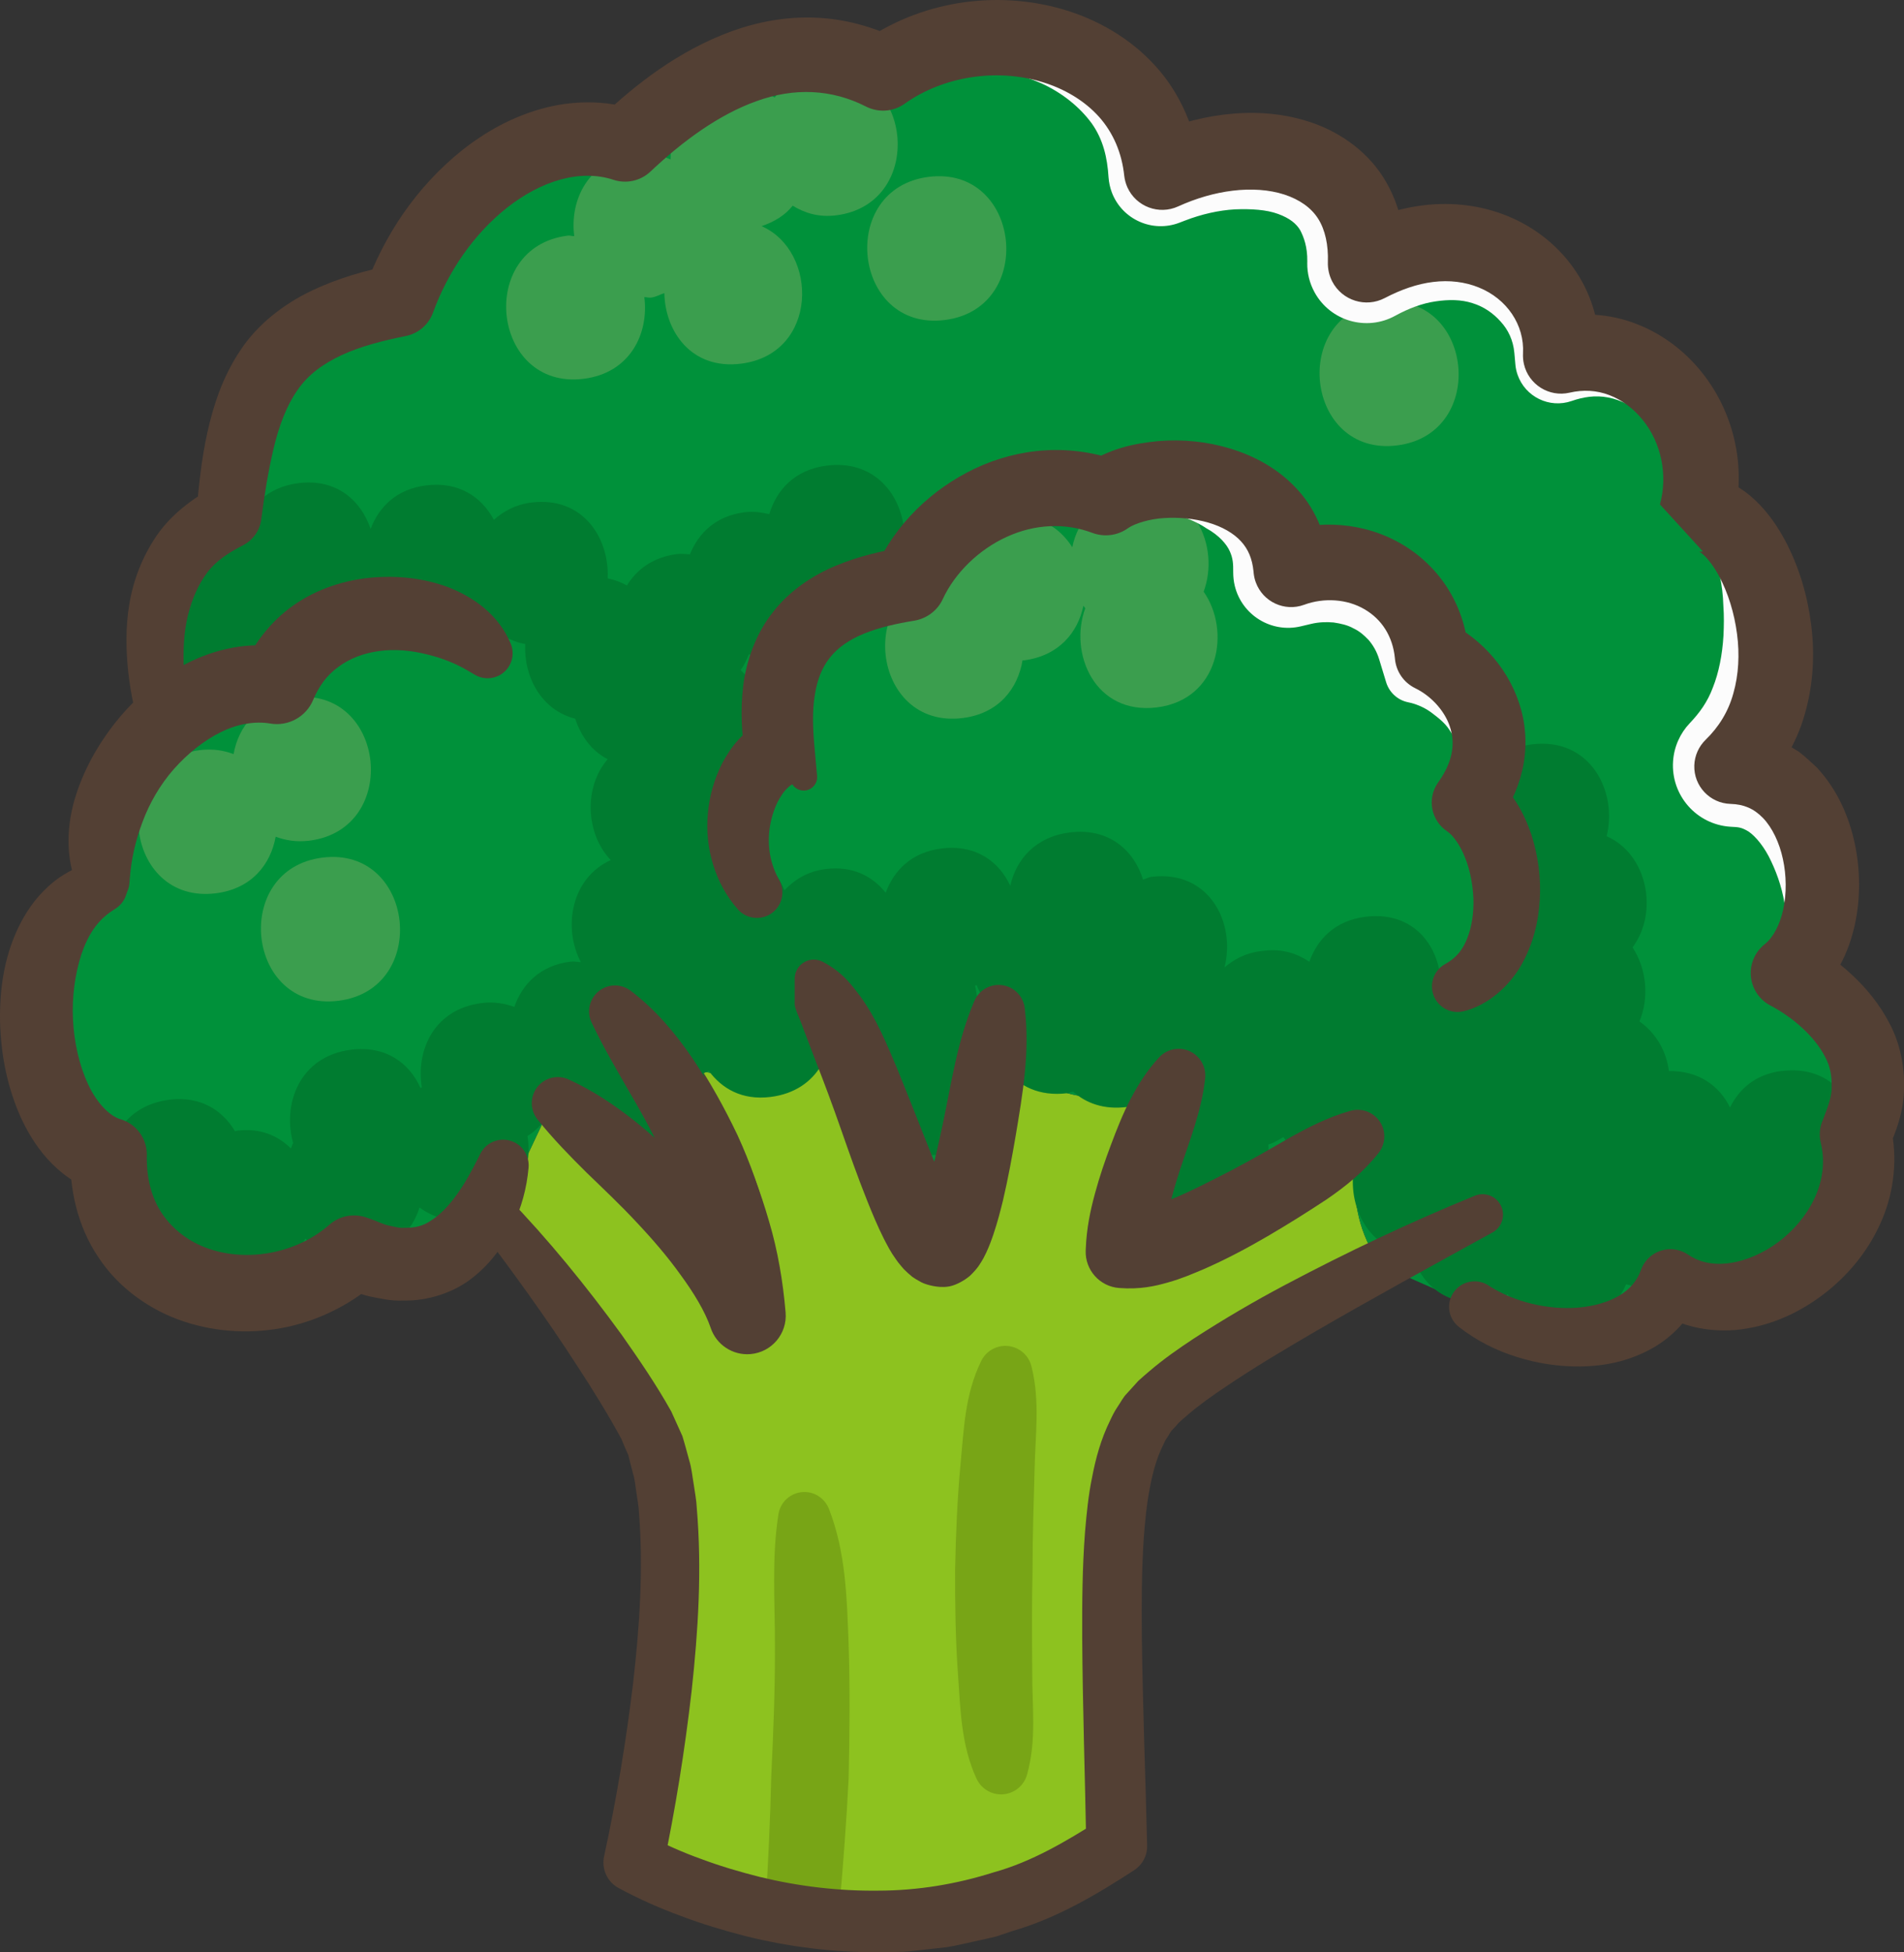 <svg xmlns="http://www.w3.org/2000/svg" width="1053.35" height="1080" viewBox="0 0 1053.35 1080"><rect x="0" y="0" width="1053.35" height="1080" fill="#333333" stroke="none"/><g id="a"/><g id="b"><g id="c"><g id="d"><path d="M754.66 626.25 621.9 691.5l29.59-95.13c-80.77 35.26-97.01-28.14-97.01-28.14l-33.34 122.44s-21.16-33.04-58.79-126.51c-60.85 64.97-114.83 4.66-114.83 4.66l60.72 124.78-102.03-85.09-30.62 65.03c19.14 23.16 56.66 70.37 81.48 113.81 34.36 60.09-6.56 242.71-6.56 242.71.0.0 140.9 80.39 267.25-9.23-2.89-130.49-8.67-203.57 17.14-238.68 15.62-21.24 80.26-57.14 128.98-82.24l.19.08c-25.58-35.33-9.4-73.73-9.4-73.73z" fill="#8dc21f"/><path d="M988.59 538.31c34.39-26.12 23.45-113.65-31.04-114.08 51.39-47.85 12.04-145.25-19.14-139.68 13.83-50.39-27.46-98.89-74.74-87.95 2.47-47.29-51.15-81.74-107.65-50.63 2.55-60.16-59.18-76.15-113.07-50.96C635.72 23.78 545.49-.17 488.51 40.49c-55.55-28.29-108.2 6.82-142.67 39.66-47.28-15.91-104.07 26.42-125.12 86.1-72.06 14.04-86.51 46.04-94.1 119.12-57.55 27.01-38.88 102.04-34.96 115.64-25.65 23.12-42.09 59.56-33.44 89.19-54.92 16.93-47.07 133.37 1.87 149.08-2.38 74.96 86.1 98.27 135.86 53.48 41.21 18.97 63.21-5.27 73.92-26.09 1.6 1.9 3.64 4.38 5.72 6.87l30.62-65.03 102.03 85.09-60.72-124.78s53.97 60.31 114.83-4.66c37.63 93.47 58.79 126.51 58.79 126.51l33.34-122.44s16.24 63.4 97.01 28.14l-29.59 95.13 132.76-65.25s-16.18 38.39 9.4 73.73l51.3 22.7c33.24 24.37 93.75 25.26 109.02-13.59 42.32 29.9 116.23-22.96 102.19-81.6 28.08-57.18-37.98-89.18-37.98-89.18z" fill="#00913a"/><path d="M348.95 548.15c16.5 8.81 25.03 22.9 34.55 36.55 9.35 13.71 17.37 28.33 24.58 43.43 6.97 15.2 12.63 31.17 16.72 47.62 4.07 16.31 7.92 33.57 2.62 50.9-2.43 7.94-10.83 12.4-18.77 9.97-3.53-1.08-6.38-3.34-8.23-6.23l-1.13-1.75c-4.52-7.03-5.99-13.96-8.39-20.91-1.03-3.48-1.65-7.01-2.57-10.5l-3.11-10.42c-4.61-13.76-9.55-27.52-16.05-40.76-6-13.44-13.01-26.53-20.42-39.44-7.32-12.92-17.02-24.56-20.89-39.74l-.46-1.82c-2.04-8.01 2.8-16.16 10.81-18.2 3.76-.96 7.57-.38 10.74 1.3z" fill="#534034"/><path d="M453.74 39.92c-11.52 1.44-19.58 6.91-25.19 14-6.55-3.98-14.26-6.55-24.05-5.33-23.38 2.92-33.64 21.27-33.52 39.6-5.65-2.38-12.06-3.7-19.75-2.74-25.78 3.22-36.14 25.14-33.54 45.18-1.29.04-2.27-.44-3.62-.27-50.85 6.36-42.15 85.58 8.84 79.2 25.78-3.22 36.13-25.16 33.55-45.18 1.28-.06 2.27.44 3.61.28 2.91-.36 4.95-1.7 7.47-2.51.4 21.34 15.08 42.47 42.39 39.05 42.96-5.37 43.03-62.27 11.39-76.09 7.22-2.44 13.12-6.14 17.21-11.31 6.55 3.98 14.26 6.55 24.05 5.33 50.85-6.36 42.16-85.58-8.84-79.2z" fill="#3b9e4e"/><path d="M626.25 272.51c-19.37 2.42-29.99 15.43-33.03 30.24-6.97-11-18.75-18.73-35.72-16.61-20.1 2.51-30.57 16.44-33.12 31.96-.23.0-.4-.09-.64-.06-50.85 6.36-42.15 85.58 8.84 79.2 20.1-2.51 30.57-16.46 33.12-31.96.23-.03.4.09.64.06 19.38-2.42 29.99-15.43 33.03-30.24.32.49.7.94 1.03 1.42-9.21 24.94 5.35 59.11 39.65 54.83s41.11-42.18 25.85-64.02c9.22-24.94-5.34-59.12-39.65-54.83z" fill="#3b9e4e"/><path d="M162.3 385.87c-19.83 2.48-30.34 16.06-33.08 31.31-5.42-2.02-11.51-3.08-18.64-2.19-50.85 6.36-42.15 85.58 8.84 79.2 19.83-2.48 30.35-16.06 33.08-31.3 5.43 2.01 11.51 3.08 18.64 2.19 50.85-6.36 42.16-85.58-8.84-79.2z" fill="#3b9e4e"/><path d="M178.41 474.45c-50.85 6.36-42.15 85.58 8.84 79.2 50.85-6.36 42.16-85.58-8.84-79.2z" fill="#3b9e4e"/><path d="M513.82 97.84c-50.85 6.36-42.15 85.58 8.84 79.2 50.85-6.36 42.16-85.58-8.84-79.2z" fill="#3b9e4e"/><path d="M764.07 167.21c-50.85 6.36-42.15 85.58 8.84 79.2 50.85-6.36 42.16-85.58-8.84-79.2z" fill="#3b9e4e"/><path d="M985.82 592.44c-14.71 1.84-23.7 10.06-28.73 20.24-5.83-11.97-17.46-20.46-33.78-20.13-1.45-11.1-7.23-21.1-16.31-27.47 5.44-13.1 3.99-29.14-3.84-40.96 14.45-19.24 8.49-51.49-14.33-61.51 6.21-24.41-8.91-54.88-41.34-50.82-42.93 5.37-43.03 62.17-11.43 76.04-3.03 11.88-.31 24.59 6.39 34.65-.47.61-1.26.98-1.69 1.63-19.33-3.15-37.49 9.76-44.05 27.11 2.96-22.76-11.46-47.77-41.3-44.04-16.89 2.11-26.64 12.49-31.03 24.88-6.74-4.51-14.91-7.38-25.34-6.07l-1.64.21c-8.49 1.06-14.73 4.61-19.98 8.98 6.32-24.19-8.15-54.12-40.52-50.08-1.77.22-2.92 1.13-4.54 1.53-4.91-16.02-18.73-28.82-40.48-26.1-19.05 2.38-29.73 14.98-32.97 29.48-6.18-13.25-18.89-23-38.06-20.6-16.7 2.09-26.39 12.28-30.85 24.48-7.22-9.01-18.06-15-33.15-13.12-10.15 1.27-17.31 5.92-22.85 11.74-5.73-14.17-18.75-24.9-38.73-22.48 6.85-9.82 9.16-22.4 6.42-33.99 25.34-12.53 26.47-48.31 8.06-65.33 1.93-2.64 3.32-5.61 4.51-8.64 2.27.07 4.15.82 6.63.51 17.81-2.23 27.91-13.55 31.85-26.85 4.2.89 8.5 1.67 13.57 1.04 50.85-6.36 42.15-85.58-8.84-79.2-17.82 2.23-27.92 13.56-31.86 26.85-4.2-.89-8.5-1.67-13.57-1.04-16.15 2.02-25.68 11.66-30.36 23.32-2.33-.08-4.47-.5-7.01-.18-13.38 1.67-22.39 8.5-27.84 17.38-3.21-1.78-6.76-3.13-10.65-3.92 1.01-22.28-13.68-45.53-42.23-41.96-8.89 1.11-15.41 4.88-20.74 9.55-6.61-12.43-19.2-21.33-37.49-19.04-16.51 2.06-26.13 12.05-30.68 24.06-5.32-15.59-18.7-27.96-39.94-25.3-17.51 2.19-27.48 13.21-31.58 26.2-3.42-.46-6.61-1.3-10.54-.81-13.49 1.69-22.52 8.63-27.95 17.63-27.51 21.33-15.1 76.43 27.91 71.06 13.36-1.67 22.37-8.48 27.84-17.32 6.11-4.81 10.37-11.2 12.63-18.37 3.42.46 6.61 1.3 10.54.81 16.51-2.06 26.13-12.07 30.68-24.06 5.32 15.59 18.7 27.96 39.94 25.3 9.21-1.15 15.82-5.2 21.23-10.2 5.01 9.26 13.09 16.71 24.76 18.77-.87 17.92 8.82 36.55 27.64 41.29 3.1 9.4 8.94 17.8 17.99 22.42-13.42 15.56-12.2 41.22 1.7 55.82-22.01 9.99-26.56 37.39-16.56 56.45-1.91-.06-3.58-.56-5.68-.29-16.97 2.12-26.75 12.58-31.1 25.04-5.31-1.87-11.15-2.97-18.05-2.11-26.41 3.3-36.45 26.16-33.15 46.59-.22.13-.5.22-.72.37-6.07-13.57-18.99-23.58-38.39-21.15-28.63 3.58-38.12 30.15-32.06 51.64-.56.92-.77 1.98-1.25 2.95-7.13-6.99-16.83-11.42-29.87-9.79-.4.05-.63.28-1.02.34-6.85-11.51-18.91-19.65-36.35-17.47-50.85 6.36-42.16 85.58 8.84 79.2.4-.05.62-.28 1.01-.34 6.86 11.51 18.92 19.65 36.36 17.47 14.43-1.8 23.83-9.58 29.04-19.52 7.19 6.63 17.28 10.36 30.01 8.77l1.65-.21c17.41-2.18 27.49-12.89 31.48-25.76 6.89 5.02 15.51 8.15 26.54 6.77 26.31-3.29 36.39-26 33.21-46.34 7.34-4.55 12.08-11.4 14.8-18.99 2.64.91 5.45 1.54 8.46 1.85 3.02 18.93 17.47 35.78 42.01 32.71 28.05-3.51 37.41-28.97 32.12-50.23.93-.47 1.98-.88 2.86-1.4 7.17 9.76 18.36 16.46 34.19 14.48 26.82-3.35 36.65-26.82 32.81-47.39 1.83.07 3.49.39 5.32.42 1.13 11.01 6.52 21.12 15.12 27.85-6.26 24.43 8.85 54.96 41.31 50.91 39.36-4.92 42.7-53.11 18.69-71.85 1.77-6.98 1.57-14.41-.09-21.44.31-.12.52-.32.82-.46 1.93 5.11 4.83 9.17 8.2 12.62-3.92 23.71 11.12 51.12 41.96 47.26 1.21-.15 2.11-.66 3.24-.88 7.17 6.42 17.07 10.09 29.59 8.53 4.86-.61 8.93-2.06 12.67-3.86-21.61 23.52-8.42 72.1 32.13 67.03 24.6-3.08 34.99-23.19 33.67-42.43 3.16-.97 5.69-2.56 8.27-4.1 7.12 10.16 18.48 17.17 34.67 15.15 1.9-.24 3.48-.83 5.14-1.33-5.54 21.71 5.85 48.08 31.21 50.87 5.02 16.12 18.51 29.16 40.25 26.44 4.96-.62 9.07-2.22 12.91-4.07 6.98 10.92 18.72 18.58 35.62 16.47 15.59-1.95 24.96-11.02 29.84-22.09 4.82 1.36 10.16 1.99 16.2 1.24 9.42-1.18 16.13-5.36 21.58-10.52 7.2 6.77 17.34 10.69 30.25 9.08 23.91-2.99 34.2-22.09 33.59-40.82 42.67-12.59 33.06-83.05-15.38-76.99z" fill="#007c30"/><path d="M469.49 984.13c.55-24.82.8-49.68.0-74.67-.99-24.92-1.4-50.37-10.92-74.78-1.84-4.66-6.04-8.29-11.35-9.1-7.94-1.21-15.36 4.24-16.57 12.18l-.07.42c-3.72 24.27-1.83 47.84-1.86 71.93.1 24.01-.85 48.19-2.03 72.34-.54 24.21-1.74 48.44-3.21 72.69-.02.38-.05.75-.08 1.13 12.4 2.76 25.94 4.86 40.34 5.97.13-1.33.26-2.67.38-4 2.19-24.63 4.11-49.33 5.37-74.12z" fill="#78a516"/><path d="M280.33 661.86c23.23 24.05 43.98 49.62 63.63 76.61 9.61 13.72 18.94 27.27 27.4 42.38l6.14 13.58c1.39 4.47 2.53 8.91 3.77 13.39 1.41 4.52 1.72 8.83 2.5 13.23.6 4.37 1.53 8.81 1.7 13.09 2.93 34.57.77 68.03-2.82 101.13-3.8 33.14-9 65.58-15.91 98.44l-7.98-18.07c8.74 4.59 19.43 9.37 29.71 13 10.39 3.88 21.06 6.98 31.81 9.71 21.54 5.25 43.59 7.85 65.44 7.6 21.89.0 43.53-3.61 64.13-10.16 20.97-5.82 39.84-17.03 58.2-28.66l-7.09 14.1c-.68-38.18-1.99-76.34-2.25-115.01-.07-19.35.04-38.81 1.56-58.72.86-9.98 1.8-20.01 3.93-30.33 1.96-10.24 4.78-20.8 9.91-31.24 1.22-2.61 2.48-5.21 4.21-7.72 1.72-2.48 2.97-5.16 5.2-7.4l6.24-6.88c2.06-1.94 4.08-3.57 6.14-5.37 8.2-7.01 16.38-12.64 24.69-18.14 16.65-10.78 33.44-20.61 50.57-29.68 34.27-18.14 68.98-34.6 104.78-49.24 5.77-2.36 12.37.41 14.73 6.18 2.2 5.37-.04 11.44-5 14.17l-.11.06c-33.27 18.32-66.8 36.6-99.45 55.61-16.31 9.54-32.5 19.17-47.77 29.49-7.61 5.08-15.18 10.43-21.47 15.91-1.54 1.36-3.25 2.74-4.66 4.08-1.1 1.29-2.22 2.54-3.38 3.77-1.29 1.07-1.96 2.92-3 4.33-1.04 1.41-1.83 3.14-2.61 4.88-3.32 6.75-5.57 14.84-7.12 23.37-1.72 8.44-2.54 17.51-3.26 26.58-1.29 18.26-1.32 37.1-1.13 56.01.47 37.86 2 76.2 2.91 114.54v.62c.15 5.61-2.72 10.62-7.09 13.49-20.96 13.65-42.93 26.61-67.29 33.66l-8.97 3.02c-3.04.8-6.14 1.41-9.21 2.12-6.16 1.28-12.29 2.9-18.5 3.87l-18.74 2.08c-6.24.81-12.51.44-18.77.7-25.01.14-49.86-3.01-73.84-9-11.97-3.1-23.81-6.64-35.37-11.02-11.77-4.32-22.58-9.07-34.54-15.48-6.46-3.46-9.58-10.7-8.11-17.52l.12-.55c6.72-31.03 12.08-63.14 15.89-94.87 3.68-31.75 5.76-63.83 3.32-94.42-.11-3.91-.92-7.48-1.39-11.2-.62-3.64-.86-7.54-1.95-10.83l-2.62-10.25c-1.33-2.91-2.58-5.84-3.77-8.82-7.33-13.47-15.86-27.33-24.58-40.63-17.3-26.88-36.49-53.14-55.79-78.66l-.17-.23c-3.76-4.97-2.78-12.05 2.19-15.82 4.61-3.49 11.02-2.9 14.93 1.16z" fill="#534034"/><path d="M762.69 637.84c-8.36 10.59-18.26 18.5-28.79 25.72-10.63 7.03-21.45 13.8-32.6 20.33-11.19 6.53-22.64 12.63-35.07 18.12-6.36 2.66-12.61 5.41-19.99 7.45-7.05 2.05-15.51 4-27.15 3.09-10.74-.84-18.83-10.01-18.45-20.67l.03-.75c.44-11.73 2.54-21.38 5.09-30.83 2.54-9.4 5.58-18.27 8.85-26.96 3.27-8.69 6.61-17.25 10.88-25.37 4.32-8.15 9.11-15.83 15.77-23.02 5.54-5.97 14.87-6.32 20.84-.78 3.55 3.29 5.11 7.92 4.63 12.38l-.08.66c-2 17.67-8.49 33.66-13.72 49.56-2.6 7.97-4.92 15.96-6.62 23.7-1.65 7.67-3.18 15.44-3.19 21.41l-18.42-21.42c.82-.33 4.8-.37 9.62-2.1 4.63-1.31 9.91-3.35 15.06-5.44 10.47-4.34 21.06-9.95 31.72-15.37 10.65-5.56 21.18-11.64 31.72-17.75 10.61-5.96 21.59-11.65 33.8-15.13l.46-.13c7.83-2.23 15.98 2.3 18.22 10.12 1.34 4.7.19 9.6-2.61 13.18z" fill="#534034"/><path d="M566.91 557.72c2.97 24.31-1.14 47.45-5.06 70.93-2.01 11.74-4.18 23.49-6.98 35.5-1.47 6.01-3.05 12.04-5.2 18.49-1.1 3.25-2.3 6.58-4.1 10.45l-1.54 3.06c-.54 1.04-1.49 2.5-2.27 3.69-.55.98-2.37 3.18-3.95 4.78l-1.25 1.23c-.65.56-1.63 1.3-2.5 1.88-1.81 1.22-3.78 2.25-5.75 3.03-1.91.76-3.88 1.16-5.82 1.22h-.64c-4.76.15-10.86-1.62-12.95-3.05-1.46-.77-2.93-1.66-4.21-2.57l-2.44-2.09-2.28-2.19-1.52-1.78c-1-1.19-2.06-2.48-2.68-3.45-3.16-4.36-4.9-7.94-6.84-11.64-3.61-7.22-6.39-13.99-9.1-20.74-5.38-13.44-10-26.6-14.56-39.66-4.55-13.01-9.28-25.8-14.1-38.03l-6.79-17.79c-1.93-5.61-4.73-11.02-4.73-13.36v-14.17c0-5.85 4.74-10.59 10.59-10.59 1.78.0 3.5.46 4.97 1.24 11.26 5.98 15.88 12.79 20.78 19.15 4.64 6.47 8.29 13.04 11.44 19.64 6.27 13.23 11.38 26.42 16.58 39.4l15.14 38.17c2.54 6.1 5.17 12.14 7.85 17.29 1.29 2.44 2.77 5.04 3.68 6.31.29.51.39.52.49.67l.13.23c-.06-.08-.24-.3-.38-.42-.16-.13-.33-.25-.52-.33-.54-.46-1.25-.94-1.96-1.27-.67-.31-4.93-2.14-8.01-1.61l-6.46 1.23c-1.35.4-2.7 1.05-3.89 1.89-.56.38-1.22.95-1.58 1.29l-.52.42c-.63.5-1.36 1.7-1.21 1.39-.02-.05-.1.24.03-.02l.43-.83c.69-1.4 1.54-3.53 2.33-5.79 1.61-4.58 3.09-9.8 4.46-15.09 2.86-10.59 5.39-21.67 7.72-32.82 4.71-22.32 7.87-45.21 17.23-67.06l.1-.23c3.17-7.4 11.73-10.82 19.13-7.66 4.94 2.11 8.11 6.65 8.73 11.62z" fill="#534034"/><path d="M314.62 597.19c13.26 6.06 24.68 13.73 35.73 22.35 10.92 8.68 21.14 18.26 31.18 28.22 10.02 9.98 19.78 20.43 28.72 32.22 8.82 11.88 17.35 24.49 23.26 40.66l-41.44 8.49c-1.63-14.05-3.4-28.23-7.49-42.17-3.96-13.91-8.67-27.78-14.73-41.26-5.92-13.52-12.92-26.66-20.46-39.53-7.36-12.84-15.23-26.08-21.54-39.33l-.56-1.16c-3.41-7.15-.37-15.7 6.77-19.11 5.02-2.39 10.74-1.6 14.88 1.55 14.04 10.74 24.42 23.23 33.89 36.96 9.23 13.75 17.25 28.32 24.55 43.34 7.42 14.96 13.32 30.83 18.04 47.12 4.86 16.27 7.74 33.34 9.2 50.56.99 11.72-7.7 22.03-19.43 23.02-9.93.84-18.84-5.27-21.94-14.28l-.08-.24c-3.21-9.34-9.55-19.63-16.72-29.41-7.1-9.93-15.43-19.61-24.24-28.95-8.74-9.42-18.21-18.34-27.61-27.44-9.26-9.15-18.6-18.76-26.85-29.01l-.38-.47c-4.99-6.2-4.01-15.27 2.19-20.27 4.39-3.53 10.23-4.07 15.03-1.88z" fill="#534034"/><path d="M44.69 494.15c-8.57-16.14-8.12-35.25-3.57-51.34 4.73-16.3 12.95-30.85 23.23-43.74 10.37-12.83 23.17-24.05 38.86-32 15.45-7.9 34.83-12.59 54.18-8.71l-23.81 13.1c5.85-14.24 15.92-27.64 28.96-36.71 13.04-9.09 28.09-13.8 42.72-15.18 14.68-1.3 29.33.21 43.18 5.47 13.51 5.36 27.39 14.94 34.1 31.02 2.94 7.06-.39 15.17-7.45 18.11-4.16 1.73-8.68 1.29-12.29-.81l-4.26-2.51c-6.36-3.74-13.86-6.78-22.43-8.85-8.45-2.13-17.72-3.04-26.39-1.82-8.68 1.16-16.59 4.27-22.67 8.87-6.19 4.51-10.67 10.61-13.79 18.12-3.95 9.52-13.88 14.75-23.63 13.13l-.18-.03c-8.38-1.38-17.83.12-27.28 4.77-9.38 4.63-18.42 11.88-26.03 20.48-7.61 8.66-13.5 18.91-17.33 29.29-3.92 10.47-6.2 20.46-7.03 31.43l-.17 2.28c-.6 7.88-7.47 13.78-15.34 13.18-5.04-.38-9.31-3.42-11.55-7.55z" fill="#534034"/><path d="M292.43 645.88c-1.05 11.8-3.9 21.67-8.63 32.22-4.83 10.25-11.81 20.48-22.28 28.7-10.33 8.35-24.99 12.98-38.2 12.7-6.9.36-12.88-1.14-19.1-2.34-5.98-1.47-11.24-3.81-16.86-5.82l22.26-3.38c-14.18 12.96-31.86 22.03-50.57 26.11-18.73 4.02-38.5 3.23-57.15-2.92-18.55-6.1-36.19-18.39-47.53-35.67-11.56-17.17-16-37.9-15.43-56.87l14.67 20.8c-11.28-3.72-20.63-10.69-27.43-18.35-6.87-7.71-11.69-16.07-15.37-24.46C3.57 599.74.51 582.54.02 565.25c-.28-17.23 1.99-34.96 9.99-51.85 4-8.38 9.51-16.6 17.06-23.32 7.44-6.76 17.09-11.8 26.99-13.35 7.74-1.21 15 4.08 16.21 11.82.89 5.71-1.75 11.15-6.3 14.1l-1.6 1.03c-8.62 5.57-13.71 13.57-17.4 24.43-3.45 10.74-5.21 23.3-4.6 35.86.62 12.52 3.39 25.16 8.27 35.64 4.8 10.62 12.13 17.86 17.9 19.53 8.97 2.6 14.77 10.83 14.69 19.73l-.02 1.07c-.11 12.05 2.66 22.98 8.6 31.66 5.91 8.63 14.81 15.54 25.74 19.25 21.93 7.53 48.84 2.36 66.69-13.32 5.71-5.01 13.4-6.31 20.12-4.09l2.14.72c3.34 1.11 6.75 2.87 9.95 3.71 3.11.55 6.35 1.68 9.03 1.38 5.64.11 10.31-.78 15.09-4.09 4.85-3.06 9.8-8.13 14.23-14.4 4.46-6.04 8.68-14 12.03-20.67l.89-1.79c3.5-6.98 11.99-9.8 18.96-6.3 5.33 2.67 8.22 8.29 7.74 13.88z" fill="#534034"/><path d="M607.83 269.57c10.74-7.3 22.54-9.9 34.14-10.91 11.64-.87 23.36.26 34.66 3.63 11.22 3.38 22.23 9.24 30.58 18.46 8.44 9.13 13.11 21.51 13.92 33.58l-8.88-5.86c18.3-6.56 39.59-5.16 56.6 4.96 8.49 4.99 15.81 12.1 20.96 20.57 5.19 8.46 8.12 18.15 8.96 27.84l-3.66-5.4c15.9 8.03 28.69 22.45 33.47 40.11 2.38 8.77 2.52 18.22.43 27.04-2.05 8.85-6.18 16.96-11.27 24.09-2.02 2.83-5.95 3.48-8.78 1.46-2.05-1.47-2.96-3.94-2.53-6.27l.57-3.07c1.48-7.93 2.08-15 .9-21.11-.65-6.05-3.42-10.93-6.08-14.97-2.69-4.15-6.78-7.11-10.44-9.88-3.81-2.69-8.22-4.49-12.31-5.31-5.99-1.2-10.52-5.59-12.2-11.04l-3.86-12.69c-1.42-4.67-3.59-8.1-5.9-10.8-2.48-2.6-5.04-4.84-8.38-6.39-3.17-1.81-7.02-2.66-10.97-3.24-3.98-.36-8.18-.22-12.43.79l-5.65 1.34c-16.33 3.89-32.72-6.2-36.6-22.53-.57-2.37-.83-4.91-.83-7.25.03-4.83-.11-7.75-1.87-11.7-1.7-3.93-6.11-8.99-12.83-12.66-6.47-4.46-14.83-7.22-23.69-9.73-8.92-1.97-18.34-3.55-28.15-2.32l-3.63.45c-3.38.42-6.45-1.97-6.88-5.35-.3-2.37.8-4.6 2.65-5.86z" fill="#fcfcfc"/><path d="M408.21 503.05c-12.65-14.2-18.44-34.32-16.59-53.07.83-9.47 3.38-18.74 7.93-27.75 4.78-8.78 11.26-18.22 24.87-24.42l-12.22 20.46c-1.81-12.11-2.7-24.92-1.07-38.7 1.7-13.62 6.75-28.59 16.37-40.78 9.51-12.3 22.45-20.63 34.91-25.82 12.58-5.26 25.09-8.07 37.39-10.19l-15.66 11.88c11.42-25.01 31.28-44.06 55.35-55.52 12.07-5.67 25.38-9.25 39.09-10.03 13.7-.81 27.69 1.31 40.54 5.99l-19.88 2.75c14.44-9.85 28.12-12.49 41.56-13.83 13.44-1.08 26.81.17 40.04 4.21 13.11 4.02 26.53 11.05 37.09 22.77 10.7 11.59 16.64 27.68 17.48 42.44l-28.01-18.49c22.08-7.81 47.77-6.09 68.55 6.34 10.36 6.14 19.39 14.95 25.71 25.43 6.37 10.45 9.88 22.38 10.83 33.98l-11.24-16.61c19.15 9.81 34.47 27.01 40.39 48.95 2.92 10.87 3.04 22.72.42 33.58-2.58 10.9-7.61 20.64-13.64 28.92l-4.39-27.95c12.74 9.89 19.14 22.27 23.17 34.13 3.84 12.02 5.38 24.14 4.63 36.34-.74 12.15-3.74 24.55-10.37 36.11-6.57 11.35-18.13 21.96-31.76 25.29-7.59 1.85-15.24-2.8-17.1-10.39-1.52-6.24 1.35-12.52 6.64-15.59l1.06-.61c5.47-3.16 9.12-7.65 11.51-14.04 2.48-6.24 3.56-13.92 3.33-21.68-.36-7.76-1.8-15.7-4.56-22.51-2.6-6.81-6.62-12.5-9.95-14.71-8.82-5.87-11.21-17.77-5.34-26.59l.16-.24.78-1.12c6.7-9.63 8.96-19.25 6.35-28.44-2.43-9.21-10.18-18.2-19.64-22.81-6.5-3.17-10.53-9.38-11.19-16.09l-.05-.52c-1.15-11.87-7.11-21.42-16.79-27.05-9.63-5.68-22.38-6.56-33.42-2.5-10.79 3.97-22.76-1.56-26.73-12.36-.6-1.64-.99-3.31-1.17-4.97l-.11-1.17c-.71-6.92-2.86-12.18-6.94-16.62-4.05-4.45-10.44-8.12-18.04-10.33-7.57-2.19-16.18-3.06-24.38-2.52-8.07.44-16.27 3-19.89 5.47l-.68.47c-5.82 3.97-13.05 4.56-19.19 2.28-15.1-5.72-31.96-4.9-47.33 2.16-15.29 6.9-28.73 19.86-35.48 34.5-3 6.51-9.09 10.76-15.66 11.88-9.86 1.6-19.43 3.75-27.67 7.1-8.28 3.33-14.78 7.84-19.11 13.37-4.38 5.51-7.14 12.46-8.38 21.08-1.41 8.55-1.03 18.41-.11 28.6l1.43 15.74c.37 4.09-2.64 7.71-6.74 8.09-2.84.26-5.46-1.13-6.92-3.37-.16-.25-3.82 2.28-6.24 6.35-2.66 4-4.59 9.18-5.74 14.43-2.24 10.68-1.02 21.61 4.25 31.3l.49.9c3.73 6.85 1.19 15.43-5.66 19.16-5.88 3.2-13.03 1.78-17.29-3.01z" fill="#534034"/><path d="M931.99 282.78c.41-10.85-1.74-21.05-5.36-29.92-3.9-8.81-9.16-16.53-15.8-22.16-6.66-5.53-13.89-9.44-21.09-10.79-7.22-1.4-13.88-.28-20.23 1.92-12.28 4.26-25.68-2.24-29.94-14.51-.63-1.82-1.03-3.66-1.2-5.49l-.59-6.61c-.63-7.03-3.45-12.84-7.61-17.35-4.04-4.55-9.28-8.25-15.56-10.16-6.25-2.04-13.25-2.05-20.46-.97-7.26 1.05-14.83 3.86-22.3 7.96-15.89 8.73-35.85 2.93-44.58-12.96-2.81-5.12-4.12-10.66-4.06-16.12l.02-1.06c.11-8.03-1.97-13.47-3.9-17.16-2.1-3.63-5.82-6.7-12.25-9.04-6.36-2.36-14.83-2.89-23.81-2.54-9.01.5-18.53 2.67-27.69 6.2l-3.05 1.17c-14.9 5.74-31.64-1.69-37.38-16.6-1.07-2.78-1.68-5.76-1.88-8.59-.67-10.72-2.92-20.76-9.3-29.75-6.4-8.74-15.99-16.75-27.88-22.16-11.89-5.16-25.65-8.64-39.95-8.59-14.32-.23-29.24 2.39-43.77 8.4l-1.43.59c-3.35 1.39-7.19-.21-8.58-3.56-1.2-2.89-.18-6.14 2.27-7.87 28.6-20.28 66.16-26.1 99.58-16.21 16.68 4.94 32.5 14.05 44.43 27.32 11.97 13.24 19.15 30.6 20.92 48.14l-9.44-5.36c12.14-5.57 25.09-9.48 38.47-11.14 13.35-1.63 27.26-1.04 40.54 3.21 13.18 4.17 25.89 12.54 33.66 24.81 7.81 12.24 10.35 26.78 9.86 40.39l-9.86-6.11c11.4-6.04 23.85-10.51 36.94-12.03 13.05-1.55 26.69-.04 39.07 5.1 12.37 5.07 23.42 13.79 30.93 25.11 7.56 11.27 11.32 25.12 10.57 38.63l-8.15-6.83c12.44-2.9 25.93-2.15 37.9 2.51 12.01 4.57 22.44 12.57 30.31 22.42 15.94 19.68 21.18 47.05 14.45 71.27-.97 3.5-4.59 5.54-8.09 4.57-2.99-.83-4.92-3.6-4.81-6.57l.06-1.53z" fill="#fcfcfc"/><path d="M984.56 532.99c4.28-10.55 4.35-20.19 3.12-29.86-1.03-9.53-4.08-18.76-7.77-26.52-3.55-7.81-8.6-13.91-12.58-16.6-4.31-2.6-5.9-2.37-10.05-2.64-18.73-1.22-32.92-17.4-31.7-36.13.53-8.19 3.93-15.51 9.14-21.05l.23-.24c5.26-5.59 9.68-11.52 12.72-19.75 3.19-8.05 5.18-17.92 5.81-28.63.24-5.33.35-10.89-.07-16.48-.15-5.66-.82-11.38-2.04-16.83-.93-5.61-2.43-10.99-4.32-15.78-.87-2.41-1.93-4.74-3.08-6.47-1.11-2.01-2.3-3.59-4.41-4.93l-4.51-2.86c-2.61-1.65-3.38-5.11-1.72-7.71.9-1.42 2.35-2.29 3.89-2.53 10.43-1.56 18.76 3.95 24.28 9.21 5.73 5.51 9.99 11.8 13.54 18.31 6.99 13.08 11.13 27.24 13.01 41.71 1.87 14.46 1.16 29.44-2.94 43.78-3.93 14.37-12.09 27.76-23.03 38.1l-4.49-11.53c13.87-.02 28.08 6.14 37.4 16.36 9.48 10.11 14.93 22.77 17.7 35.55 2.72 12.85 2.9 26.14.14 39.12-2.8 12.81-8.76 25.99-20.24 35.01-2.66 2.09-6.51 1.63-8.6-1.03-1.4-1.79-1.66-4.11-.86-6.08l1.42-3.49z" fill="#fcfcfc"/><path d="M823.69 711.31c14.15 9.09 32.88 13.51 49.7 12.06 8.38-.76 16.27-2.96 22.29-6.51 6.05-3.61 10.01-8.28 12.14-14.27 3.2-9.01 13.1-13.72 22.11-10.52 1.27.45 2.46 1.04 3.55 1.74l1.17.76c6.98 4.52 15.7 5.66 25.18 3.67 9.42-1.95 19.16-6.82 27.19-13.67 8.07-6.81 14.53-15.5 18.13-24.68 3.63-9.21 4.32-18.69 2.13-27.76-.95-3.93-.62-7.86.72-11.37l.77-2c2.38-6.24 4.8-12.32 4.57-17.93.05-5.64-.81-11.07-3.81-16.48-2.84-5.4-7.12-10.75-12.41-15.6-2.59-2.45-5.51-4.75-8.54-6.86-2.82-2.04-6.64-4.35-8.77-5.41-10.04-5-14.13-17.2-9.13-27.24 1.39-2.78 3.43-5.19 5.73-6.99 4.31-3.35 8.37-10.59 10.16-19.33 1.86-8.71 1.76-18.59-.21-27.67-1.93-9.09-5.93-17.43-11.02-22.72-5.16-5.3-10.68-7.57-17.92-7.79h-.05c-11.4-.34-20.37-9.86-20.03-21.26.17-5.58 2.57-10.61 6.27-14.22 7.2-6.98 12.59-15.56 15.36-25.78 2.88-10.11 3.52-21.5 2-32.81-1.46-11.27-4.9-22.68-10.02-32.12-2.51-4.67-5.58-8.82-8.26-11.36-1.28-1.21-2.54-2.08-2.79-2.08-.37-.13.63.3 2.2-.02l-23.76-26.03c4.4-16.21.79-34.02-9.51-46.7-5.06-6.31-11.57-11.15-18.55-13.79-7-2.69-14.4-3.06-21.83-1.36l-.12.03c-11.35 2.6-22.65-4.49-25.25-15.84-.44-1.94-.59-3.98-.5-5.88.88-15.78-8.96-30.21-24.39-36.45-7.63-3.14-16.39-4.19-25.27-3.09-8.91 1.06-17.89 4.26-26.57 8.78l-.26.13c-10.54 5.5-23.54 1.41-29.04-9.14-1.76-3.38-2.53-7.11-2.43-10.66.32-9.59-1.48-17.88-5.35-24.05-3.88-6.14-10.31-10.65-18.71-13.41-8.38-2.73-18.44-3.38-28.56-2.14-10.16 1.22-20.42 4.25-30.12 8.66l-.13.06c-10.64 4.83-23.18.12-28.01-10.52-.95-2.09-1.54-4.35-1.78-6.52-1.31-12.39-5.94-23.54-13.92-32.51-7.99-8.94-19.2-15.62-31.7-19.35-25.1-7.6-54.55-3.09-75.83 12.06l-.04.03c-6.48 4.61-14.73 4.93-21.35 1.56-18.96-9.69-39.76-10.61-60.63-2.99-20.86 7.47-40.73 22.04-58.63 38.94-5.65 5.34-13.54 6.83-20.44 4.58l-.07-.03c-8.99-2.96-18.99-2.94-29.2-.14-10.2 2.78-20.37 8.29-29.54 15.51-18.42 14.53-32.84 35.45-41.05 58.1l-.02.05c-2.49 6.86-8.34 11.56-15.01 12.91-12.71 2.55-25 5.69-35.43 10.52-10.42 4.88-18.78 10.9-24.64 19.58-5.99 8.58-10.15 19.74-13.09 32.1-2.92 12.36-5.1 25.65-6.82 39.18-.8 6.32-4.66 11.51-9.9 14.28l-.38.2c-7.56 3.92-14.62 8.36-19.59 14.96-4.97 6.59-8.44 14.67-10.71 23.7-2.23 9.06-2.7 19.08-2.31 29.15.48 9.92 1.96 20.82 4.21 29.91l.21.83c1.87 7.55-2.74 15.19-10.29 17.06-7.12 1.76-14.33-2.29-16.7-9.08-4.29-12.41-6.67-23.77-8.11-36.22-1.29-12.28-1.62-24.95.6-37.97 2.15-12.98 7.12-26.16 15.18-37.9 8.2-11.87 19.98-20.55 32.19-27.13l-10.28 14.47c1.3-14.33 2.69-28.9 5.97-43.9 3.29-14.89 8.31-30.75 18.1-45.45 9.62-14.9 24.67-26.17 39.45-33.24 14.95-7.16 29.97-11.25 44.7-14.3l-15.03 12.97c10.64-29.56 28.64-56.34 53.76-76.46 12.59-9.97 27.16-18.26 43.77-22.91 16.47-4.67 35.42-5.19 52.92.63l-20.51 4.55c20.41-19.29 43.73-37.36 72.8-48.07 14.46-5.26 30.49-8.3 46.77-7.57 16.28.65 32.36 5.21 46.51 12.31l-21.39 1.6C508.83.73 550.55-5.8 588.29 5.24c18.84 5.55 37.06 15.89 51.05 31.4 14.05 15.44 22.57 36.02 24.6 56.24l-29.91-16.98c13.41-6.18 27.75-10.58 42.82-12.47 15.03-1.85 30.95-1.3 46.8 3.73 15.68 4.89 31.69 15.27 41.51 30.76 9.89 15.42 12.83 33.23 12.27 48.95l-31.72-19.66c12.83-6.85 27.11-11.95 42.4-13.71 15.23-1.78 31.42.0 46.3 6.18 14.85 6.11 28.3 16.68 37.49 30.61 9.27 13.83 13.85 31 12.89 47.41l-25.86-21.69c15.06-3.51 31.71-2.55 46.26 3.15 14.62 5.59 27.08 15.23 36.39 26.92 9.34 11.71 15.67 25.56 18.55 40.1 2.91 14.54 2.24 29.75-1.6 43.89l-23.76-26.03c8.44-1.49 16.49.42 22.37 3.15 6.1 2.77 10.36 6.26 14.11 9.74 7.3 7.05 12.17 14.43 16.23 21.9 7.94 14.96 12.41 30.52 14.5 46.65 2.04 16.08 1.28 32.89-3.46 49.38-4.54 16.49-14.12 32.33-26.98 44.37l-13.8-35.48c4.35.35 8.72.83 13.04 1.43 4.31.99 8.6 2.59 12.81 4.08 4.04 1.88 7.84 4.32 11.65 6.65 3.43 2.68 6.62 5.65 9.8 8.6 11.69 12.57 17.87 27.42 21.06 42.07 3.09 14.75 3.3 29.78.07 44.91-3.32 14.86-10.25 31.04-25.35 42.89l-3.4-34.23c5.95 3.04 9.81 5.58 14.38 8.79 4.38 3.09 8.59 6.43 12.59 10.19 8.01 7.42 15.38 16.28 20.9 26.97 5.7 10.56 8.45 23.54 8.07 35.88-.02 12.69-4.32 23.93-8.92 34.28l1.49-13.37c4.01 17.31 2.02 35.94-4.65 51.66-6.62 15.84-17.19 29.12-29.89 39.47-12.75 10.26-27.82 18.06-45 20.95-16.9 2.96-36.97-.04-52.23-11.34l26.83-8.02c-5.34 13.51-16.43 24.93-28.6 31.2-12.21 6.49-25.12 8.93-37.42 9.15-12.35.22-24.32-1.66-35.76-5.23-11.44-3.57-22.37-9-32.14-16.67-6.13-4.81-7.19-13.68-2.38-19.81 4.52-5.75 12.62-7.04 18.66-3.19l.38.25z" fill="#534034"/><path d="M570.81 756.6c4.61 18.94 1.94 37.56 1.56 56.25-.52 18.7-1.14 37.39-1.13 56.07-.44 18.68-.31 37.36-.16 56.02-.16 18.73 2.51 37.09-2.76 56.37l-.11.4c-2.17 7.95-10.38 12.64-18.33 10.47-4.4-1.2-7.83-4.31-9.63-8.15-8.59-18.62-8.87-38.22-10.25-57.53-1.4-19.36-1.66-38.75-1.61-58.12.41-19.37 1.18-38.72 2.96-58 1.91-19.3 2.3-38.63 11.49-57.47 3.6-7.38 12.5-10.44 19.87-6.84 4.11 2.01 6.88 5.66 7.91 9.77l.18.75z" fill="#78a516"/></g></g></g></svg>